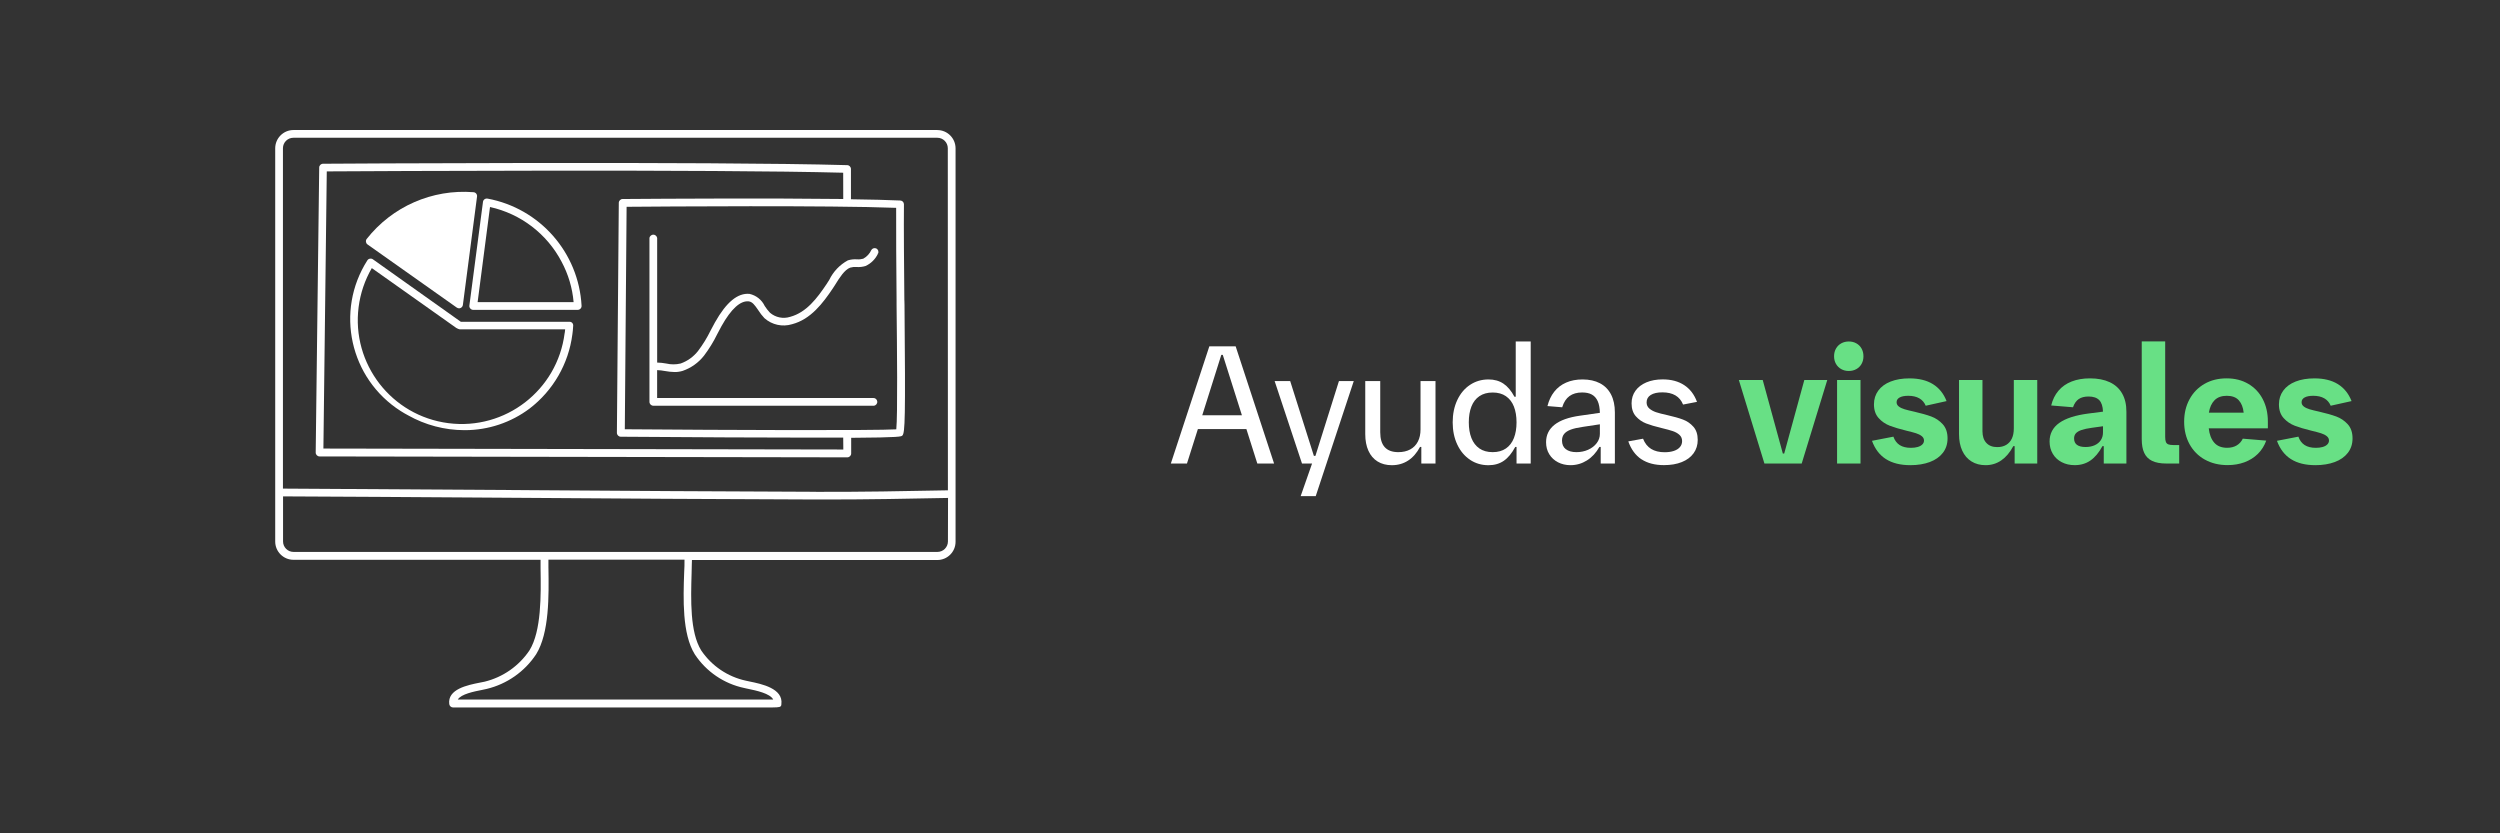 <svg width="600" height="200" viewBox="0 0 600 200" fill="none" xmlns="http://www.w3.org/2000/svg">
<rect x="0" y="0" width="600" height="200" fill="#333333" stroke="none"/>
<mask id="mask0_28_14453" style="mask-type:luminance" maskUnits="userSpaceOnUse" x="54" y="7" width="187" height="187">
<path d="M241 7.196H54.391V193.805H241V7.196Z" fill="white"/>
</mask>
<g mask="url(#mask0_28_14453)">
<path d="M209.139 59.967C208.734 60.87 208.05 61.617 207.178 62.09C206.686 62.227 206.169 62.283 205.659 62.239C204.924 62.19 204.184 62.271 203.48 62.489C201.538 63.547 199.975 65.19 199.017 67.182L198.786 67.543C198.643 67.774 198.506 67.992 198.375 68.185C196.097 71.577 193.545 74.983 189.641 76.041C187.967 76.576 186.137 76.203 184.798 75.057C184.325 74.559 183.908 74.018 183.534 73.439C182.831 71.957 181.486 70.886 179.886 70.532C177.066 70.27 174.34 72.486 171.588 77.379C171.221 78.033 170.866 78.705 170.517 79.378C169.689 81.077 168.693 82.696 167.554 84.202C166.471 85.603 165.008 86.661 163.34 87.246C162.207 87.514 161.03 87.514 159.903 87.246C159.181 87.109 158.453 87.035 157.718 87.016V57.39C157.793 56.88 157.438 56.406 156.927 56.332C156.417 56.257 155.944 56.612 155.869 57.122C155.857 57.209 155.857 57.297 155.869 57.384V96.441C155.869 96.958 156.286 97.375 156.803 97.375H209.73C210.241 97.313 210.608 96.846 210.54 96.335C210.509 96.093 210.384 95.875 210.197 95.719C210.017 95.57 209.78 95.501 209.55 95.52H157.712V88.828C158.334 88.853 158.951 88.921 159.561 89.039C160.333 89.189 161.117 89.27 161.908 89.288C162.561 89.295 163.215 89.201 163.844 89.008C165.873 88.311 167.654 87.035 168.973 85.348C170.187 83.735 171.252 82.011 172.136 80.193C172.478 79.54 172.814 78.892 173.169 78.251C175.491 74.111 177.683 72.132 179.675 72.325C180.565 72.418 181.138 73.233 181.86 74.267L181.99 74.46C182.42 75.144 182.918 75.779 183.472 76.365C185.277 77.971 187.792 78.519 190.102 77.809C194.578 76.645 197.498 72.754 199.882 69.206C200.075 68.919 200.274 68.602 200.486 68.272L200.554 68.16C201.457 66.709 202.696 64.717 204.053 64.232C204.545 64.088 205.061 64.039 205.572 64.082C206.3 64.132 207.035 64.051 207.732 63.839C209.021 63.248 210.067 62.221 210.683 60.945L210.428 60.758L210.695 60.92L210.739 60.839C210.951 60.384 210.751 59.843 210.297 59.631C209.886 59.438 209.394 59.587 209.145 59.967" fill="white"/>
<path d="M224.957 31.206H70.433C68.018 31.206 66.057 33.167 66.051 35.589V129.971C66.051 132.386 68.012 134.347 70.433 134.353H129.735V136.451C129.835 142.77 129.966 151.423 127.071 156.092C124.544 159.846 120.709 162.523 116.32 163.6C116.021 163.674 115.648 163.755 115.174 163.83C112.249 164.409 107.356 165.386 107.822 168.985C107.885 169.445 108.277 169.794 108.744 169.794H183.279C186.572 169.794 187.077 169.794 187.375 169.495C187.5 169.358 187.556 169.178 187.531 168.991C188.023 165.224 182.75 164.141 179.917 163.562L179.058 163.376C174.663 162.436 170.804 159.827 168.289 156.098C165.568 151.716 165.799 143.909 165.985 137.559C165.985 136.881 166.004 136.208 166.029 135.567C166.041 135.163 166.054 134.777 166.066 134.403H224.957C227.373 134.403 229.334 132.442 229.334 130.027V35.577C229.321 33.167 227.367 31.219 224.957 31.213M131.622 136.401V134.328H164.28C164.28 135.281 164.28 136.339 164.199 137.441C163.981 143.635 163.688 152.12 166.745 157.032C169.49 161.19 173.761 164.104 178.641 165.125C178.816 165.168 179.021 165.212 179.245 165.262L179.581 165.33C181.449 165.722 184.829 166.42 185.576 167.895H109.864C110.655 166.569 113.83 165.947 115.61 165.598C116.077 165.505 116.482 165.424 116.799 165.343C121.667 164.172 125.913 161.203 128.677 157.02C131.858 151.89 131.728 142.919 131.628 136.376M195.848 118.031C172.864 117.956 149.451 117.8 126.816 117.638L123.547 117.613C102.786 117.464 85.355 117.352 67.906 117.265V35.571C67.906 34.182 69.039 33.055 70.427 33.062H224.957C226.346 33.062 227.466 34.188 227.472 35.571L227.497 117.676C216.914 117.887 206.518 118.08 195.848 118.043M67.937 119.132C83.027 119.195 98.428 119.301 113.319 119.4L123.566 119.469C148.056 119.643 172.018 119.811 195.879 119.879H198.4C208.199 119.879 218.153 119.699 227.528 119.506L227.504 129.952C227.497 131.334 226.377 132.455 224.995 132.461H70.433C69.051 132.455 67.937 131.334 67.931 129.952V119.126L67.937 119.132Z" fill="white"/>
<path d="M109.64 73.825C109.796 73.937 109.977 73.993 110.17 73.999H110.182C110.307 73.999 110.431 73.968 110.543 73.918C110.842 73.787 111.047 73.513 111.091 73.19L114.49 47.162C114.521 46.913 114.446 46.658 114.291 46.465C114.129 46.266 113.898 46.147 113.643 46.129C103.745 45.344 94.115 49.565 87.983 57.378C87.69 57.795 87.79 58.367 88.201 58.666L109.64 73.831V73.825Z" fill="white"/>
<path d="M217.045 72.094C216.97 63.64 216.889 54.9 216.945 49.017V48.998C216.926 48.513 216.528 48.127 216.042 48.121H216.03C213.135 47.99 209.163 47.89 204.227 47.822V40.569C204.233 40.065 203.835 39.648 203.33 39.636C170.648 38.702 78.395 39.287 77.524 39.299C77.019 39.299 76.609 39.704 76.609 40.208L75.768 108.612C75.768 109.128 76.185 109.545 76.702 109.545L203.349 109.763C203.866 109.763 204.283 109.346 204.283 108.83V105.076C216.148 104.995 216.335 104.777 216.578 104.515C217.2 103.831 217.331 100.668 217.082 73.227L217.057 72.094H217.045ZM202.378 47.76C184.592 47.542 159.884 47.685 150.042 47.76H149.444C148.934 47.76 148.523 48.17 148.511 48.675L148.056 103.88C148.056 104.385 148.461 104.802 148.971 104.814C168.643 104.957 183.117 105.026 193.233 105.026H202.372L202.397 107.883L77.617 107.653L78.426 41.136C89.215 41.074 171.133 40.613 202.365 41.453L202.378 47.76ZM149.955 103.015L150.384 49.633C159.125 49.559 199.135 49.26 215.077 49.882C215.04 55.684 215.115 63.864 215.177 71.783V73.184C215.283 83.181 215.457 99.703 215.109 103.04C210.178 103.351 174.457 103.221 149.942 103.021" fill="white"/>
<path d="M116.986 47.666C116.743 47.623 116.488 47.679 116.289 47.822C116.077 47.971 115.946 48.195 115.915 48.451L112.653 73.314C112.61 73.576 112.691 73.844 112.871 74.043C113.045 74.248 113.301 74.367 113.568 74.367H138.656C138.911 74.367 139.154 74.254 139.329 74.068C139.503 73.887 139.59 73.638 139.578 73.389C138.893 60.621 129.555 49.988 116.986 47.66M114.627 72.518L117.602 49.683C124.973 51.314 131.254 56.108 134.765 62.788C136.384 65.8 137.374 69.112 137.666 72.518H114.627Z" fill="white"/>
<path d="M136.62 77.23H110.605L89.476 62.221C89.053 61.928 88.468 62.034 88.181 62.464C88.181 62.47 88.169 62.482 88.163 62.489C80.388 74.671 83.954 90.857 96.144 98.633C96.716 99 97.302 99.342 97.905 99.66C102.039 102.001 106.708 103.233 111.458 103.239H111.626C117.21 103.227 122.638 101.409 127.102 98.054C132.755 93.727 136.452 87.321 137.367 80.256C137.455 79.658 137.517 79.011 137.56 78.239C137.598 77.971 137.517 77.697 137.336 77.492C137.15 77.299 136.882 77.205 136.614 77.23M135.637 79.035C135.618 79.266 135.593 79.502 135.562 79.733L135.506 80.007C133.757 93.659 121.269 103.308 107.623 101.559C93.971 99.809 84.322 87.321 86.071 73.675C86.495 70.382 87.565 67.214 89.234 64.344L109.516 78.712L109.982 78.942C110.095 78.992 110.219 79.023 110.337 79.042H135.643L135.637 79.035Z" fill="white"/>
</g>
<path d="M290.242 83.112H296.555L305.781 111.25H301.757L299.137 102.983H287.49L284.87 111.25H281L290.242 83.112ZM298.058 99.663L293.467 85.165H293.115L288.541 99.663H298.058Z" fill="white"/>
<path d="M314.902 111.25H312.48L305.913 91.456H309.645L315.331 109.412H315.7L321.347 91.456H324.903L315.777 119.066H312.161L314.896 111.25H314.902Z" fill="white"/>
<path d="M344.521 111.25H341.119V107.265H340.806C340.035 108.713 339.083 109.803 337.943 110.54C336.804 111.278 335.505 111.647 334.046 111.647C332.72 111.647 331.575 111.349 330.617 110.755C329.659 110.16 328.927 109.307 328.421 108.184C327.914 107.061 327.661 105.729 327.661 104.177V91.456H331.256V103.748C331.256 106.924 332.703 108.515 335.593 108.515C336.699 108.515 337.657 108.294 338.455 107.86C339.259 107.425 339.87 106.797 340.294 105.972C340.718 105.151 340.927 104.172 340.927 103.038V91.451H344.521V111.245V111.25Z" fill="white"/>
<path d="M352.81 110.342C351.506 109.478 350.488 108.261 349.75 106.698C349.012 105.135 348.644 103.357 348.644 101.364C348.644 99.372 349.012 97.572 349.75 96.009C350.488 94.445 351.506 93.229 352.81 92.365C354.115 91.501 355.59 91.066 357.247 91.066C358.629 91.066 359.818 91.401 360.825 92.073C361.827 92.745 362.707 93.79 363.461 95.21H363.775V81.945H367.37V111.256H363.968V107.271H363.654C362.845 108.784 361.931 109.891 360.907 110.595C359.884 111.3 358.656 111.652 357.225 111.652C355.585 111.652 354.109 111.217 352.81 110.353V110.342ZM361.419 107.634C362.272 107.045 362.911 106.219 363.335 105.14C363.759 104.067 363.968 102.807 363.968 101.359C363.968 99.911 363.753 98.634 363.335 97.566C362.911 96.499 362.272 95.673 361.419 95.084C360.566 94.495 359.509 94.203 358.243 94.203C356.977 94.203 355.92 94.495 355.056 95.084C354.198 95.667 353.559 96.499 353.141 97.566C352.722 98.634 352.513 99.9 352.513 101.359C352.513 102.818 352.722 104.067 353.146 105.14C353.57 106.214 354.209 107.045 355.062 107.634C355.915 108.217 356.972 108.515 358.238 108.515C359.504 108.515 360.561 108.223 361.414 107.634H361.419Z" fill="white"/>
<path d="M373.92 110.948C373.028 110.485 372.329 109.836 371.817 109.005C371.305 108.173 371.058 107.216 371.058 106.131C371.058 104.397 371.74 102.999 373.1 101.931C374.459 100.864 376.496 100.142 379.204 99.763L383.971 99.08C383.943 97.935 383.773 96.999 383.454 96.284C383.134 95.568 382.666 95.04 382.055 94.699C381.444 94.357 380.663 94.192 379.711 94.192C378.489 94.192 377.476 94.478 376.683 95.051C375.89 95.623 375.302 96.52 374.927 97.748L371.388 97.456C371.729 96.102 372.274 94.952 373.028 93.999C373.782 93.047 374.729 92.321 375.874 91.82C377.013 91.319 378.329 91.066 379.81 91.066C381.439 91.066 382.832 91.374 383.993 91.985C385.154 92.596 386.041 93.499 386.652 94.682C387.263 95.865 387.571 97.308 387.571 98.998V111.25H384.169V107.265H383.855C383.063 108.674 382.061 109.753 380.855 110.507C379.65 111.261 378.34 111.641 376.92 111.641C375.813 111.641 374.812 111.41 373.92 110.948ZM375.797 107.799C376.402 108.272 377.25 108.515 378.345 108.515C379.364 108.515 380.3 108.322 381.158 107.937C382.017 107.551 382.699 107.023 383.211 106.351C383.718 105.68 383.971 104.937 383.971 104.117V101.832L379.81 102.46C378.626 102.63 377.674 102.845 376.964 103.115C376.254 103.385 375.731 103.726 375.39 104.15C375.048 104.573 374.883 105.102 374.883 105.74C374.883 106.638 375.186 107.326 375.791 107.805L375.797 107.799Z" fill="white"/>
<path d="M393.929 110.221C392.514 109.274 391.468 107.848 390.791 105.933L394.33 105.289C394.76 106.384 395.404 107.199 396.262 107.733C397.121 108.267 398.211 108.536 399.527 108.536C400.374 108.536 401.112 108.426 401.745 108.212C402.378 107.997 402.862 107.689 403.198 107.281C403.539 106.88 403.704 106.401 403.704 105.856C403.704 105.245 403.49 104.744 403.06 104.359C402.631 103.973 402.097 103.676 401.459 103.461C400.82 103.247 399.928 103.005 398.783 102.729C397.259 102.366 396.02 101.997 395.062 101.623C394.105 101.254 393.285 100.676 392.602 99.906C391.919 99.129 391.578 98.1 391.578 96.807C391.578 95.662 391.886 94.654 392.508 93.785C393.125 92.921 394 92.249 395.128 91.77C396.257 91.297 397.561 91.054 399.048 91.054C401.106 91.054 402.829 91.517 404.227 92.442C405.62 93.366 406.638 94.704 407.277 96.449L403.936 97.093C403.545 96.118 402.934 95.381 402.108 94.897C401.282 94.407 400.231 94.164 398.954 94.164C397.771 94.164 396.846 94.374 396.18 94.792C395.514 95.21 395.184 95.799 395.184 96.57C395.184 97.17 395.398 97.66 395.828 98.034C396.257 98.408 396.796 98.706 397.44 98.926C398.084 99.146 398.976 99.372 400.11 99.619C401.673 99.972 402.939 100.329 403.908 100.693C404.877 101.056 405.713 101.628 406.407 102.41C407.106 103.192 407.453 104.249 407.453 105.575C407.453 106.797 407.123 107.87 406.457 108.79C405.791 109.709 404.849 110.413 403.633 110.898C402.416 111.388 400.991 111.63 399.361 111.63C397.16 111.63 395.354 111.157 393.94 110.215L393.929 110.221Z" fill="white"/>
<path d="M417.328 91.198H423.052L427.88 108.845H428.21L433.037 91.198H438.547L432.41 111.245H423.46L417.322 91.198H417.328Z" fill="#68E085"/>
<path d="M441.894 88.583C441.36 88.286 440.942 87.868 440.634 87.334C440.325 86.8 440.177 86.189 440.177 85.495C440.177 84.802 440.331 84.191 440.634 83.657C440.942 83.123 441.36 82.704 441.894 82.407C442.428 82.11 443.034 81.956 443.711 81.956C444.388 81.956 444.993 82.104 445.527 82.407C446.061 82.704 446.479 83.123 446.777 83.657C447.074 84.191 447.228 84.802 447.228 85.495C447.228 86.189 447.079 86.8 446.777 87.334C446.479 87.868 446.061 88.286 445.527 88.583C444.993 88.88 444.388 89.034 443.711 89.034C443.034 89.034 442.428 88.886 441.894 88.583ZM440.898 91.203H446.523V111.25H440.898V91.203Z" fill="#68E085"/>
<path d="M452.639 110.193C451.114 109.23 449.996 107.766 449.275 105.795L454.417 104.799C454.73 105.696 455.231 106.368 455.919 106.814C456.607 107.254 457.504 107.48 458.594 107.48C459.222 107.48 459.772 107.414 460.246 107.276C460.719 107.138 461.093 106.935 461.358 106.67C461.622 106.406 461.759 106.087 461.759 105.724C461.759 105.305 461.578 104.953 461.214 104.667C460.851 104.381 460.389 104.149 459.827 103.973C459.266 103.797 458.49 103.594 457.504 103.357C455.903 102.966 454.582 102.57 453.547 102.173C452.512 101.777 451.62 101.166 450.872 100.335C450.123 99.509 449.749 98.408 449.749 97.043C449.749 95.794 450.096 94.693 450.784 93.752C451.472 92.805 452.462 92.078 453.745 91.572C455.027 91.066 456.541 90.812 458.286 90.812C460.537 90.812 462.409 91.269 463.895 92.188C465.381 93.108 466.477 94.467 467.176 96.262L462.172 97.374C461.847 96.592 461.33 95.997 460.631 95.596C459.926 95.194 459.046 94.99 457.994 94.99C457.097 94.99 456.404 95.122 455.914 95.392C455.424 95.662 455.182 96.041 455.182 96.537C455.182 96.955 455.363 97.296 455.727 97.572C456.09 97.847 456.552 98.062 457.103 98.227C457.659 98.392 458.435 98.585 459.437 98.805C461.077 99.184 462.431 99.564 463.493 99.955C464.556 100.346 465.475 100.962 466.251 101.81C467.027 102.658 467.412 103.792 467.412 105.212C467.412 106.555 467.038 107.711 466.29 108.68C465.541 109.648 464.495 110.386 463.152 110.887C461.809 111.388 460.251 111.641 458.484 111.641C456.112 111.641 454.163 111.157 452.644 110.193H452.639Z" fill="#68E085"/>
<path d="M488.946 111.25H483.513V107.067H483.199C481.559 110.116 479.335 111.641 476.533 111.641C475.245 111.641 474.117 111.344 473.153 110.744C472.19 110.144 471.453 109.285 470.935 108.162C470.418 107.039 470.165 105.713 470.165 104.177V91.203H475.79V103.472C475.79 104.683 476.098 105.625 476.72 106.296C477.337 106.968 478.218 107.304 479.346 107.304C480.177 107.304 480.893 107.127 481.487 106.775C482.082 106.423 482.533 105.916 482.847 105.25C483.16 104.584 483.315 103.781 483.315 102.828V91.203H488.94V111.25H488.946Z" fill="#68E085"/>
<path d="M494.819 110.926C493.899 110.452 493.184 109.781 492.672 108.922C492.155 108.063 491.901 107.072 491.901 105.95C491.901 104.089 492.677 102.603 494.224 101.502C495.776 100.401 498.11 99.647 501.237 99.245L504.716 98.794C504.677 97.528 504.374 96.609 503.818 96.031C503.257 95.453 502.404 95.161 501.259 95.161C500.285 95.161 499.492 95.365 498.892 95.777C498.292 96.19 497.835 96.845 497.521 97.742L492.287 97.313C492.628 95.921 493.206 94.737 494.037 93.768C494.863 92.799 495.914 92.062 497.191 91.561C498.468 91.06 499.938 90.807 501.606 90.807C503.455 90.807 505.029 91.115 506.334 91.726C507.638 92.337 508.629 93.24 509.312 94.434C509.994 95.629 510.336 97.076 510.336 98.783V111.25H504.903V107.067H504.589C503.741 108.63 502.778 109.781 501.699 110.524C500.62 111.267 499.365 111.636 497.945 111.636C496.773 111.636 495.727 111.399 494.808 110.92L494.819 110.926ZM498.474 106.764C498.936 107.111 499.624 107.282 500.538 107.282C501.369 107.282 502.107 107.138 502.734 106.852C503.367 106.566 503.857 106.159 504.198 105.63C504.545 105.102 504.716 104.485 504.716 103.786V102.3L502.057 102.669C500.989 102.812 500.147 102.994 499.536 103.208C498.925 103.423 498.479 103.693 498.198 104.012C497.918 104.331 497.78 104.739 497.78 105.234C497.78 105.911 498.011 106.423 498.474 106.77V106.764Z" fill="#68E085"/>
<path d="M516.517 110.623C515.658 110.204 515.025 109.571 514.624 108.718C514.222 107.865 514.018 106.764 514.018 105.404V81.934H519.644V104.837C519.644 105.371 519.699 105.779 519.809 106.059C519.919 106.34 520.111 106.533 520.387 106.643C520.662 106.753 521.053 106.808 521.559 106.808H523.007V111.245H519.88C518.499 111.245 517.381 111.035 516.517 110.617V110.623Z" fill="#68E085"/>
<path d="M529.161 110.309C527.587 109.423 526.365 108.19 525.495 106.616C524.631 105.041 524.196 103.241 524.196 101.221C524.196 99.201 524.62 97.423 525.478 95.838C526.332 94.253 527.531 93.02 529.073 92.133C530.614 91.247 532.386 90.807 534.379 90.807C536.372 90.807 538.1 91.247 539.597 92.128C541.094 93.009 542.25 94.231 543.065 95.799C543.88 97.368 544.287 99.157 544.287 101.161V102.801H530.102C530.256 104.26 530.697 105.405 531.412 106.23C532.128 107.056 533.157 107.469 534.5 107.469C535.397 107.469 536.168 107.282 536.806 106.902C537.445 106.522 537.935 105.983 538.271 105.278L543.896 105.746C543.439 107.012 542.757 108.08 541.854 108.96C540.946 109.841 539.878 110.502 538.65 110.953C537.417 111.404 536.08 111.625 534.632 111.625C532.563 111.625 530.735 111.184 529.161 110.298V110.309ZM538.48 99.036C538.348 97.775 537.957 96.785 537.307 96.064C536.658 95.348 535.7 94.99 534.434 94.99C533.168 94.99 532.188 95.348 531.484 96.064C530.779 96.779 530.333 97.77 530.135 99.036H538.48Z" fill="#68E085"/>
<path d="M549.835 110.193C548.311 109.23 547.193 107.766 546.472 105.795L551.613 104.799C551.927 105.696 552.428 106.368 553.116 106.814C553.804 107.254 554.701 107.48 555.791 107.48C556.419 107.48 556.969 107.414 557.442 107.276C557.916 107.138 558.29 106.935 558.554 106.67C558.819 106.406 558.956 106.087 558.956 105.724C558.956 105.305 558.775 104.953 558.411 104.667C558.048 104.381 557.586 104.149 557.024 103.973C556.463 103.797 555.687 103.594 554.701 103.357C553.099 102.966 551.778 102.57 550.744 102.173C549.709 101.777 548.817 101.166 548.068 100.335C547.32 99.509 546.946 98.408 546.946 97.043C546.946 95.794 547.292 94.693 547.98 93.752C548.668 92.805 549.659 92.078 550.942 91.572C552.224 91.066 553.738 90.812 555.483 90.812C557.734 90.812 559.606 91.269 561.092 92.188C562.578 93.108 563.673 94.467 564.373 96.262L559.369 97.374C559.044 96.592 558.527 95.997 557.828 95.596C557.123 95.194 556.243 94.99 555.191 94.99C554.294 94.99 553.6 95.122 553.11 95.392C552.621 95.662 552.378 96.041 552.378 96.537C552.378 96.955 552.56 97.296 552.923 97.572C553.287 97.847 553.749 98.062 554.299 98.227C554.855 98.392 555.632 98.585 556.633 98.805C558.274 99.184 559.628 99.564 560.69 99.955C561.752 100.346 562.672 100.962 563.448 101.81C564.224 102.658 564.609 103.792 564.609 105.212C564.609 106.555 564.235 107.711 563.486 108.68C562.738 109.648 561.692 110.386 560.349 110.887C559.006 111.388 557.448 111.641 555.681 111.641C553.309 111.641 551.36 111.157 549.841 110.193H549.835Z" fill="#68E085"/>
</svg>
